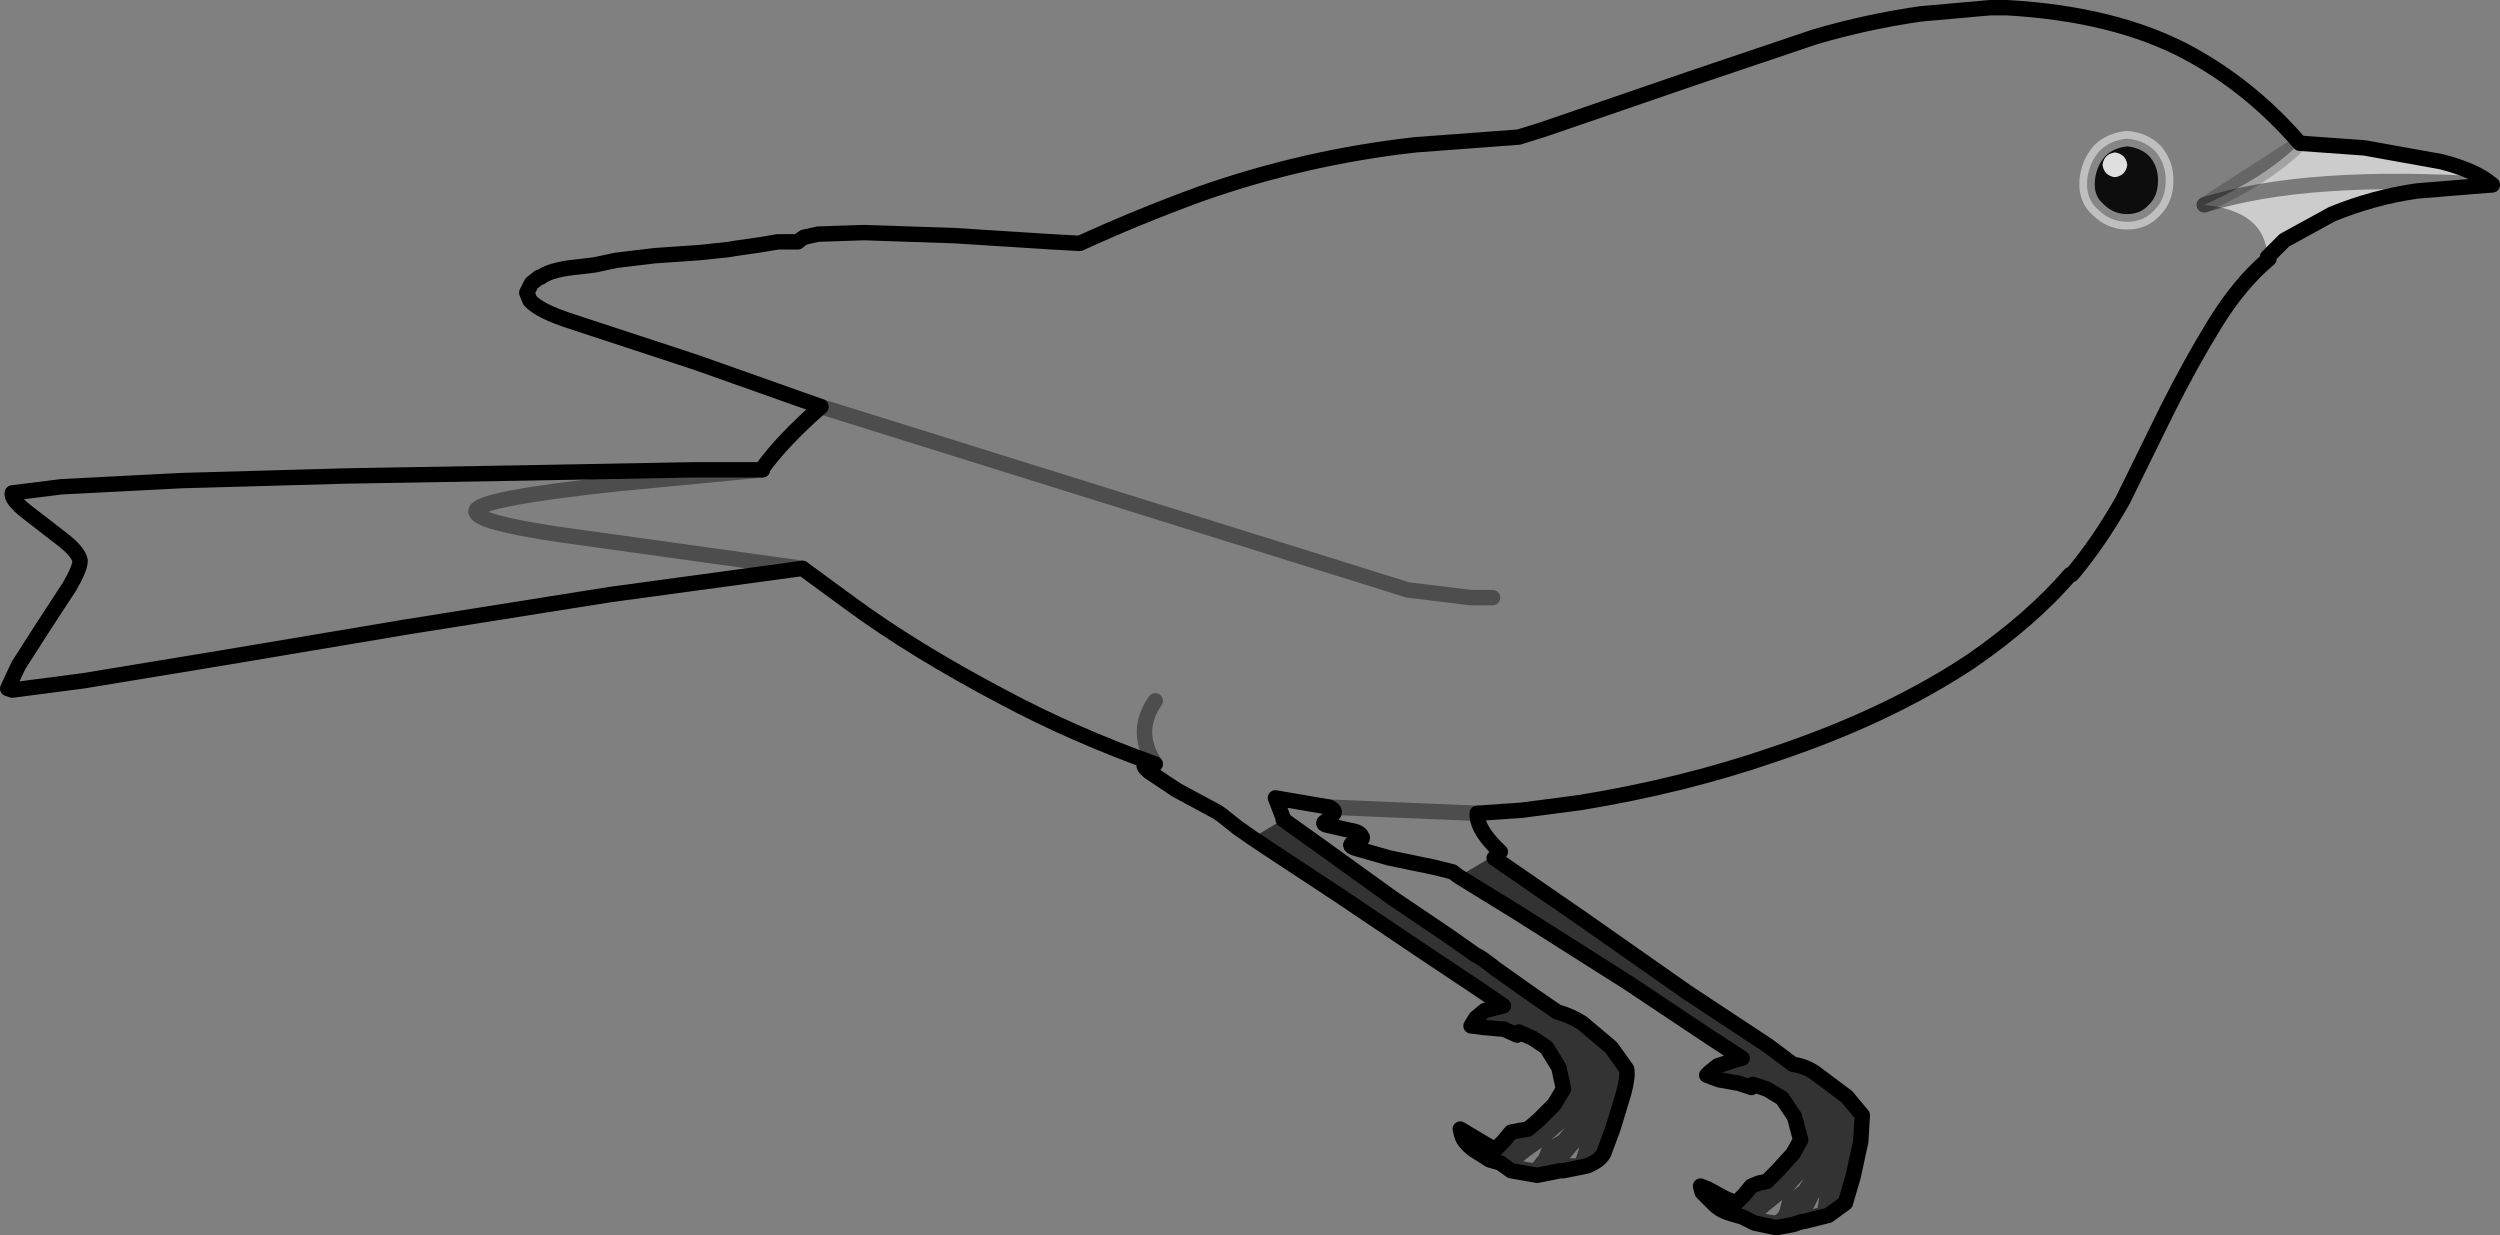 <?xml version="1.0" encoding="UTF-8" standalone="no"?>
<svg xmlns:xlink="http://www.w3.org/1999/xlink" height="80.2px" width="162.3px" xmlns="http://www.w3.org/2000/svg">
  <rect width="100%" height="100%" fill="#808080" stroke="none"/>
  <g transform="matrix(1.0, 0.0, 0.0, 1.0, 89.85, 37.5)">
    <path d="M-8.55 16.9 L-9.55 16.2 -10.55 15.4 -10.85 15.2 -13.45 13.8 -15.25 12.6 Q-15.85 12.1 -15.35 12.1 L-15.25 12.1 -14.85 12.1 Q-20.15 10.2 -24.65 7.8 -30.55 4.7 -34.75 1.6 L-37.75 -0.6 -50.25 1.1 -63.45 3.2 -75.35 5.2 -84.45 6.7 -89.05 7.3 -89.35 7.2 -88.65 5.7 -87.05 3.2 -85.35 0.6 Q-84.65 -0.6 -84.65 -1.1 -84.75 -1.7 -85.95 -2.6 L-88.15 -4.3 Q-89.15 -5.1 -89.05 -5.5 L-85.85 -5.9 -78.05 -6.3 -67.35 -6.6 -55.65 -6.8 -44.75 -7.0 -40.35 -7.0 -40.35 -7.1 Q-39.05 -8.9 -36.55 -11.1 L-44.45 -13.9 -45.65 -14.3 -52.65 -16.6 Q-54.85 -17.3 -55.45 -18.0 L-55.65 -18.5 -55.35 -19.1 -54.85 -19.5 -54.75 -19.5 Q-54.25 -19.9 -52.95 -20.1 L-51.25 -20.3 -49.85 -20.6 -47.35 -20.9 -44.45 -21.1 -42.55 -21.3 -41.95 -21.4 -40.55 -21.6 -39.35 -21.8 -38.05 -21.8 -37.95 -21.9 -37.65 -22.1 -36.75 -22.3 -33.75 -22.4 -27.85 -22.2 -21.55 -21.8 -19.75 -21.7 Q-16.05 -23.4 -11.95 -24.9 -5.15 -27.3 2.05 -28.1 L8.75 -28.6 10.35 -29.1 19.95 -32.4 27.95 -35.1 Q31.35 -36.1 34.85 -36.6 L39.35 -37.0 40.45 -37.0 Q47.45 -36.6 52.15 -34.1 56.25 -31.9 59.45 -28.2 57.25 -26.0 53.25 -24.2 57.25 -23.8 57.35 -20.8 L57.45 -20.7 Q55.55 -19.1 53.95 -16.5 52.35 -13.9 50.85 -10.9 L47.95 -5.0 Q46.35 -2.2 44.65 -0.2 L44.55 -0.2 Q42.05 2.7 38.15 5.4 32.75 9.0 25.25 11.5 19.45 13.5 12.75 14.6 L8.95 15.1 6.05 15.3 6.05 15.5 Q6.15 16.5 7.55 17.8 L4.85 19.4 4.45 19.1 3.25 18.8 0.35 18.2 -1.75 17.6 Q-2.45 17.4 -1.95 17.2 -1.25 17.0 -1.45 16.8 -1.55 16.5 -2.25 16.4 L-3.55 16.1 Q-4.15 16.0 -3.75 15.8 L-3.25 15.3 Q-3.15 15.1 -3.55 14.9 L-7.05 14.3 -6.55 15.6 -6.55 15.7 -8.55 16.9" fill="#ffffff" fill-opacity="0.0" fill-rule="evenodd" stroke="none"/>
    <path d="M-8.55 16.9 L-6.55 15.7 -3.75 17.7 0.55 20.8 4.25 23.3 5.95 24.5 Q6.25 24.6 7.25 25.4 L9.65 27.1 11.25 28.2 Q12.05 28.4 12.85 28.9 L14.75 30.5 15.75 31.9 Q15.85 32.4 15.55 33.5 L14.85 35.8 14.25 37.4 Q13.95 37.9 13.15 38.2 L11.65 38.5 11.45 38.5 9.95 38.8 8.25 38.5 7.55 38.0 6.85 37.8 5.75 37.1 Q5.15 36.6 5.05 36.2 L4.95 35.8 5.45 36.1 6.45 36.7 7.15 37.1 7.25 37.1 7.75 36.6 8.25 36.0 8.75 35.9 9.35 35.8 10.05 35.2 11.05 34.2 11.65 33.2 11.35 31.8 10.55 30.5 9.65 29.9 8.75 29.5 8.65 29.7 7.75 29.3 7.55 29.3 6.45 29.2 5.65 29.1 5.95 28.6 6.55 28.1 7.75 27.8 6.45 26.9 2.25 24.1 -2.95 20.6 -7.35 17.7 -8.55 16.9 M4.85 19.4 L7.55 17.8 7.15 18.2 12.95 22.2 19.65 26.9 24.95 30.4 26.55 31.6 Q27.35 31.7 28.05 32.2 L30.05 33.7 31.05 34.9 30.95 36.6 30.45 38.9 29.95 40.6 28.85 41.4 27.25 41.8 27.15 41.8 26.55 42.0 25.45 42.2 24.05 41.9 23.25 41.5 22.55 41.3 Q21.85 41.1 21.45 40.7 L20.65 39.9 20.55 39.5 21.05 39.7 22.15 40.3 22.85 40.6 23.35 40.1 23.85 39.5 24.35 39.3 24.85 39.2 25.55 38.5 26.55 37.4 27.05 36.5 26.65 35.0 25.85 33.8 24.85 33.2 23.95 32.9 23.85 33.1 22.95 32.8 22.85 32.8 21.75 32.6 20.95 32.3 21.15 32.1 21.65 31.7 22.85 31.3 23.25 31.2 21.25 29.9 15.85 26.3 8.75 21.8 4.85 19.4 M27.85 41.0 L28.15 40.9 28.25 40.3 28.25 40.2 27.85 41.0 M25.35 41.4 Q25.65 41.3 25.75 40.8 L25.85 40.4 24.75 41.3 25.35 41.4 M26.95 39.5 L27.25 39.0 26.55 39.8 26.95 39.5 M9.65 38.0 L10.05 37.5 10.25 37.0 Q9.35 37.6 9.05 37.9 L9.65 38.0 M11.35 36.2 L11.75 35.7 10.85 36.5 11.35 36.2 M12.65 37.1 L12.65 37.0 12.05 37.7 12.45 37.7 12.65 37.1" fill="#000000" fill-opacity="0.6" fill-rule="evenodd" stroke="none"/>
    <path d="M57.35 -20.8 Q57.25 -23.8 53.25 -24.2 57.25 -26.0 59.45 -28.2 L63.65 -27.9 68.65 -27.0 Q70.95 -26.4 71.95 -25.5 L67.05 -25.1 Q64.25 -24.7 61.55 -23.6 L58.45 -21.9 57.35 -20.8 M53.25 -24.2 Q59.95 -26.3 71.95 -25.5 59.95 -26.3 53.25 -24.2" fill="#ffffff" fill-opacity="0.6" fill-rule="evenodd" stroke="none"/>
    <path d="M59.45 -28.2 Q56.25 -31.9 52.15 -34.1 47.45 -36.6 40.45 -37.0 L39.35 -37.0 34.85 -36.6 Q31.35 -36.1 27.95 -35.1 L19.95 -32.4 10.35 -29.1 8.75 -28.6 2.05 -28.1 Q-5.15 -27.3 -11.95 -24.9 -16.05 -23.4 -19.75 -21.7 L-21.55 -21.8 -27.85 -22.2 -33.75 -22.4 -36.75 -22.3 -37.65 -22.1 -37.95 -21.9 -38.05 -21.8 -39.35 -21.8 -40.55 -21.6 -41.95 -21.4 -42.55 -21.3 -44.45 -21.1 -47.35 -20.9 -49.85 -20.6 -51.25 -20.3 -52.95 -20.1 Q-54.25 -19.9 -54.75 -19.5 L-54.85 -19.5 -55.35 -19.1 -55.65 -18.5 -55.45 -18.0 Q-54.85 -17.3 -52.65 -16.6 L-45.65 -14.3 -44.45 -13.9 -36.55 -11.1 Q-39.05 -8.9 -40.35 -7.1 L-40.35 -7.0 -44.75 -7.0 -55.65 -6.8 -67.35 -6.6 -78.05 -6.3 -85.85 -5.9 -89.05 -5.5 Q-89.15 -5.1 -88.15 -4.3 L-85.95 -2.6 Q-84.75 -1.7 -84.65 -1.1 -84.65 -0.6 -85.35 0.6 L-87.05 3.2 -88.65 5.7 -89.35 7.2 -89.05 7.3 -84.45 6.7 -75.35 5.2 -63.45 3.2 -50.25 1.1 -37.75 -0.6 -34.75 1.6 Q-30.55 4.7 -24.65 7.8 -20.15 10.2 -14.85 12.1 L-15.25 12.1 -15.35 12.1 Q-15.85 12.1 -15.25 12.6 L-13.45 13.8 -10.85 15.2 -10.55 15.4 -9.55 16.2 -8.55 16.9 -7.35 17.7 -2.95 20.6 2.25 24.1 6.45 26.9 7.75 27.8 6.55 28.1 5.95 28.6 5.65 29.1 6.45 29.2 7.55 29.3 7.75 29.3 8.65 29.7 8.75 29.5 9.65 29.9 10.55 30.5 11.35 31.8 11.65 33.2 11.05 34.2 10.05 35.2 9.35 35.8 8.75 35.9 8.25 36.0 7.75 36.6 7.25 37.1 7.15 37.1 6.45 36.7 5.45 36.1 4.95 35.8 5.05 36.2 Q5.15 36.6 5.75 37.1 L6.85 37.8 7.55 38.0 8.25 38.5 9.95 38.8 11.45 38.5 11.65 38.5 13.15 38.2 Q13.95 37.9 14.25 37.4 L14.85 35.8 15.55 33.5 Q15.85 32.4 15.75 31.9 L14.75 30.5 12.85 28.9 Q12.05 28.4 11.25 28.2 L9.65 27.1 7.25 25.4 Q6.25 24.6 5.95 24.5 L4.25 23.3 0.55 20.8 -3.75 17.7 -6.55 15.7 -6.55 15.6 -7.05 14.3 -3.55 14.9 Q-3.15 15.1 -3.25 15.3 L-3.75 15.8 Q-4.15 16.0 -3.55 16.1 L-2.25 16.4 Q-1.55 16.5 -1.45 16.8 -1.25 17.0 -1.95 17.2 -2.45 17.4 -1.75 17.6 L0.35 18.2 3.25 18.8 4.45 19.1 4.85 19.4 8.75 21.8 15.85 26.3 21.25 29.9 23.25 31.2 22.85 31.3 21.65 31.7 21.15 32.1 20.95 32.3 21.75 32.6 22.85 32.8 22.95 32.8 23.85 33.1 23.95 32.9 24.85 33.2 25.85 33.8 26.65 35.0 27.05 36.5 26.55 37.4 25.55 38.5 24.85 39.2 24.35 39.3 23.85 39.5 23.35 40.1 22.85 40.6 22.15 40.3 21.05 39.7 20.55 39.5 20.65 39.9 21.45 40.7 Q21.85 41.1 22.55 41.3 L23.25 41.5 24.05 41.9 25.45 42.2 26.55 42.0 27.15 41.8 27.25 41.8 28.85 41.4 29.95 40.6 30.45 38.9 30.95 36.6 31.05 34.9 30.05 33.7 28.05 32.2 Q27.35 31.7 26.55 31.6 L24.95 30.4 19.65 26.9 12.95 22.2 7.15 18.2 7.55 17.8 Q6.15 16.5 6.05 15.5 L6.05 15.3 8.95 15.1 12.75 14.6 Q19.45 13.5 25.25 11.5 32.75 9.0 38.15 5.4 42.05 2.7 44.55 -0.2 L44.65 -0.2 Q46.35 -2.2 47.95 -5.0 L50.85 -10.9 Q52.35 -13.9 53.95 -16.5 55.55 -19.1 57.45 -20.7 L57.35 -20.8 58.45 -21.9 61.55 -23.6 Q64.25 -24.7 67.05 -25.1 L71.95 -25.5 Q70.95 -26.4 68.65 -27.0 L63.65 -27.9 59.45 -28.2" fill="none" stroke="#000000" stroke-linecap="round" stroke-linejoin="round" stroke-width="1.0"/>
    <path d="M71.95 -25.5 Q59.95 -26.3 53.25 -24.2" fill="none" stroke="#000000" stroke-linecap="round" stroke-linejoin="round" stroke-opacity="0.4" stroke-width="1.0"/>
    <path d="M53.25 -24.2 Q57.25 -26.0 59.45 -28.2 Z" fill="none" stroke="#000000" stroke-linecap="round" stroke-linejoin="round" stroke-opacity="0.2" stroke-width="1.0"/>
    <path d="M48.25 -26.8 Q48.15 -27.5 47.45 -27.6 46.75 -27.5 46.65 -26.8 46.75 -26.1 47.45 -26.0 48.15 -26.1 48.25 -26.8 M50.05 -27.7 Q50.75 -26.9 50.75 -25.8 50.75 -24.6 50.05 -23.9 49.35 -23.1 48.25 -23.1 47.15 -23.1 46.35 -23.9 45.55 -24.6 45.65 -25.8 45.75 -26.9 46.45 -27.7 47.15 -28.4 48.25 -28.5 49.35 -28.4 50.05 -27.7" fill="#000000" fill-opacity="0.898" fill-rule="evenodd" stroke="none"/>
    <path d="M48.25 -26.8 Q48.15 -26.1 47.45 -26.0 46.75 -26.1 46.65 -26.8 46.75 -27.5 47.45 -27.6 48.15 -27.5 48.25 -26.8" fill="#ffffff" fill-opacity="0.749" fill-rule="evenodd" stroke="none"/>
    <path d="M7.05 1.3 L5.65 1.3 1.55 0.8 -36.55 -11.1 M-37.75 -0.6 L-53.55 -2.8 Q-58.95 -3.6 -58.95 -4.3 -59.05 -5.1 -49.75 -6.1 L-40.35 -7.0 M-14.85 12.1 Q-16.25 10.0 -14.85 8.0 M-3.55 14.9 L6.05 15.3" fill="none" stroke="#000000" stroke-linecap="round" stroke-linejoin="round" stroke-opacity="0.4" stroke-width="1.0"/>
    <path d="M50.05 -27.7 Q49.35 -28.4 48.25 -28.5 47.15 -28.4 46.45 -27.7 45.75 -26.9 45.65 -25.8 45.55 -24.6 46.35 -23.9 47.15 -23.1 48.25 -23.1 49.35 -23.1 50.05 -23.9 50.75 -24.6 50.75 -25.8 50.75 -26.9 50.05 -27.7" fill="none" stroke="#ffffff" stroke-linecap="round" stroke-linejoin="round" stroke-opacity="0.498" stroke-width="1.0"/>
  </g>
</svg>
